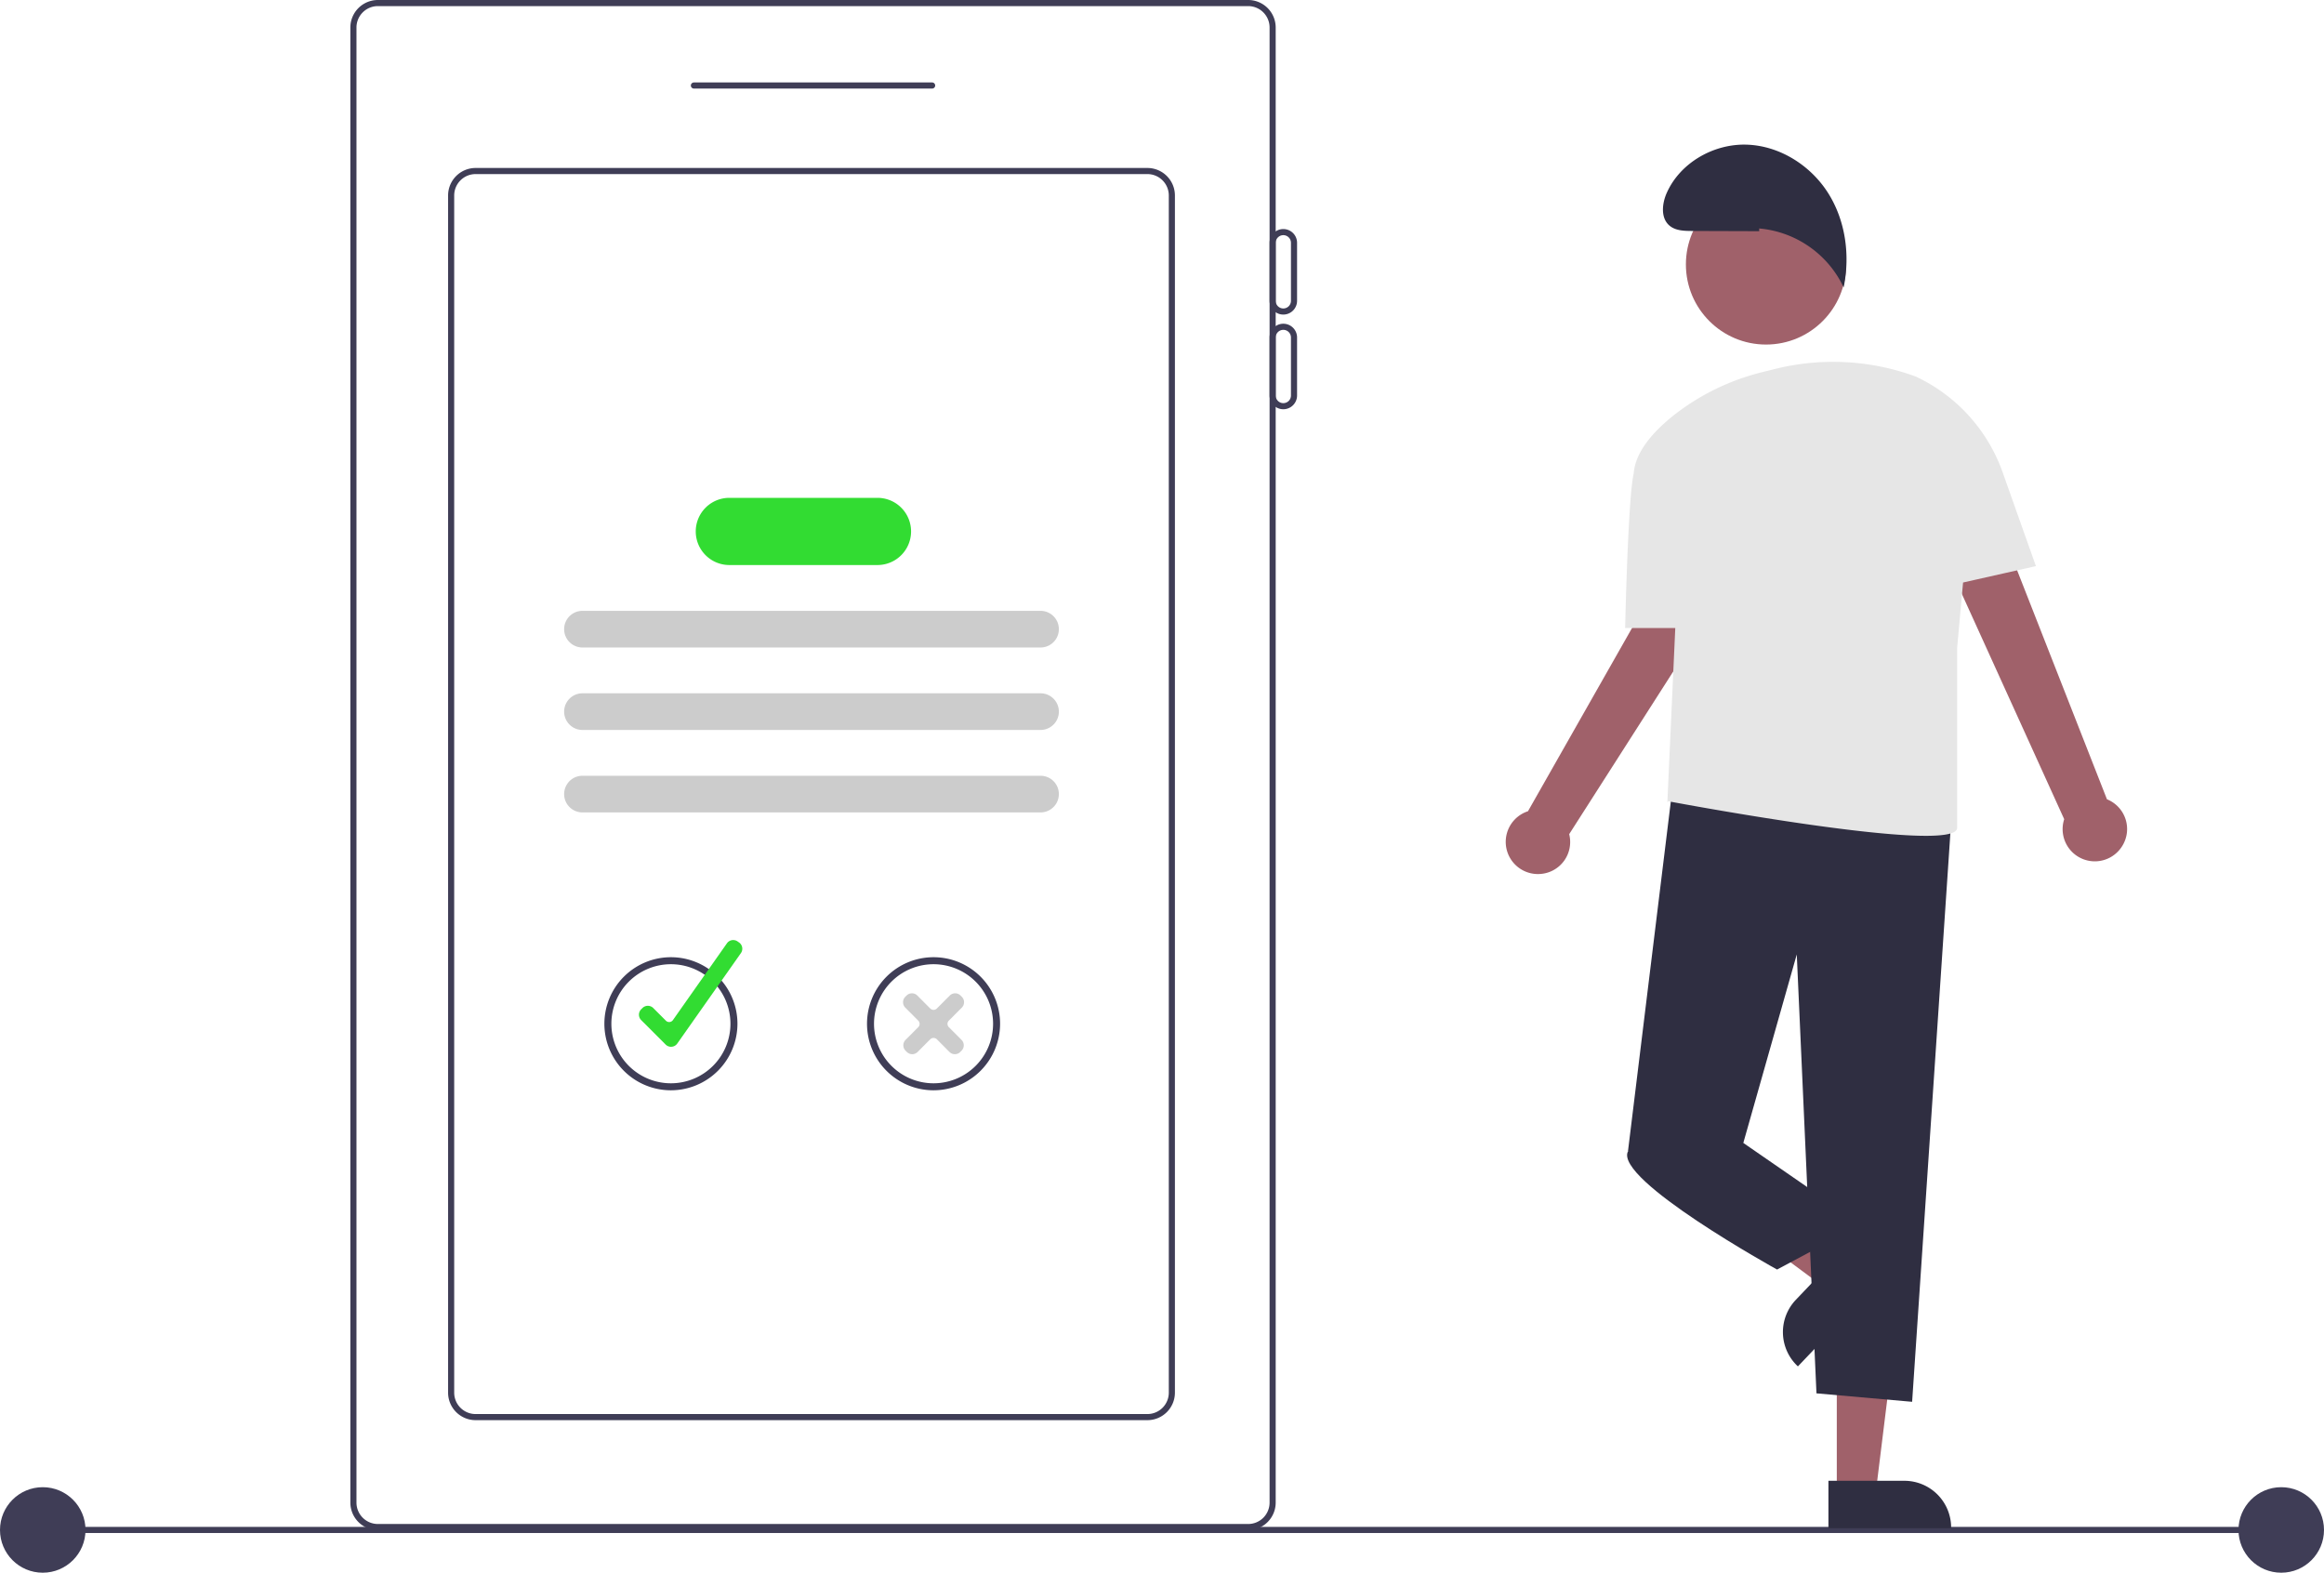 <svg id="a2a4c36d-e551-4dae-8e9c-72e78cf779d5" data-name="Layer 1" xmlns="http://www.w3.org/2000/svg" width="761" height="514.949" viewBox="0 0 761 514.949"><rect x="13.553" y="499.949" width="727.447" height="2" fill="#3f3d56"/><circle cx="14" cy="500.949" r="14" fill="#3f3d56"/><circle cx="747" cy="500.949" r="14" fill="#3f3d56"/><path d="M628.228,693.526h-285a9.01,9.01,0,0,1-9-9v-483a9.01,9.01,0,0,1,9-9h285a9.01,9.01,0,0,1,9,9v483A9.01,9.01,0,0,1,628.228,693.526Zm-285-499a7.008,7.008,0,0,0-7,7v483a7.008,7.008,0,0,0,7,7h285a7.008,7.008,0,0,0,7-7v-483a7.008,7.008,0,0,0-7-7Z" transform="translate(-219.5 -192.526)" fill="#3f3d56"/><path d="M524.728,221.526h-78a1,1,0,0,1,0-2h78a1,1,0,0,1,0,2Z" transform="translate(-219.5 -192.526)" fill="#3f3d56"/><path d="M595.228,657.526h-220a9.01,9.01,0,0,1-9-9v-392a9.01,9.01,0,0,1,9-9h220a9.01,9.01,0,0,1,9,9v392A9.01,9.01,0,0,1,595.228,657.526Zm-220-408a7.008,7.008,0,0,0-7,7v392a7.008,7.008,0,0,0,7,7h220a7.008,7.008,0,0,0,7-7v-392a7.008,7.008,0,0,0-7-7Z" transform="translate(-219.5 -192.526)" fill="#3f3d56"/><path d="M639.728,295.526a4.505,4.505,0,0,1-4.5-4.5v-19a4.5,4.5,0,0,1,9,0v19A4.505,4.505,0,0,1,639.728,295.526Zm0-26a2.503,2.503,0,0,0-2.5,2.5v19a2.5,2.5,0,0,0,5,0v-19A2.503,2.503,0,0,0,639.728,269.526Z" transform="translate(-219.5 -192.526)" fill="#3f3d56"/><path d="M639.728,326.526a4.505,4.505,0,0,1-4.5-4.5v-19a4.5,4.5,0,0,1,9,0v19A4.505,4.505,0,0,1,639.728,326.526Zm0-26a2.503,2.503,0,0,0-2.5,2.5v19a2.5,2.5,0,0,0,5,0v-19A2.503,2.503,0,0,0,639.728,300.526Z" transform="translate(-219.5 -192.526)" fill="#3f3d56"/><path d="M560.228,404.533h-150a6,6,0,0,1,0-12h150a6,6,0,0,1,0,12Z" transform="translate(-219.5 -192.526)" fill="#ccc"/><path d="M560.228,431.533h-150a6,6,0,0,1,0-12h150a6,6,0,0,1,0,12Z" transform="translate(-219.5 -192.526)" fill="#ccc"/><path d="M560.228,458.533h-150a6,6,0,0,1,0-12h150a6,6,0,0,1,0,12Z" transform="translate(-219.5 -192.526)" fill="#ccc"/><path d="M506.831,377.533H458.326a11,11,0,0,1,0-22h48.505a11,11,0,0,1,0,22Z" transform="translate(-219.5 -192.526)" fill="#32dc32"/><path d="M439.192,549.518a21.787,21.787,0,1,1,21.787-21.787h0A21.812,21.812,0,0,1,439.192,549.518Zm0-41.28a19.494,19.494,0,1,0,19.494,19.494,19.494,19.494,0,0,0-19.494-19.494Z" transform="translate(-219.5 -192.526)" fill="#3f3d56"/><path d="M439.229,535.273a2.495,2.495,0,0,1-1.766-.733l-8.005-8.006a2.498,2.498,0,0,1,0-3.535l.414-.415a2.505,2.505,0,0,1,3.536,0l4.15,4.149a1.501,1.501,0,0,0,2.288-.197l17.697-25.15a2.502,2.502,0,0,1,3.483-.605l.481.339a2.5,2.5,0,0,1,.605,3.483l-20.837,29.609a2.493,2.493,0,0,1-1.83,1.052C439.373,535.27,439.301,535.273,439.229,535.273Z" transform="translate(-219.5 -192.526)" fill="#32dc32"/><path d="M525.193,549.518a21.787,21.787,0,1,1,21.787-21.787h0A21.812,21.812,0,0,1,525.193,549.518Zm0-41.28a19.494,19.494,0,1,0,19.494,19.494,19.494,19.494,0,0,0-19.494-19.494Z" transform="translate(-219.5 -192.526)" fill="#3f3d56"/><path d="M532.174,537.696h-.004a2.48,2.48,0,0,1-1.767-.735l-4.148-4.159a1.537,1.537,0,0,0-2.125-.001l-4.148,4.161a2.483,2.483,0,0,1-1.767.734h-.004a2.48,2.48,0,0,1-1.765-.73l-.415-.412a2.504,2.504,0,0,1-.006-3.535l4.167-4.181a1.502,1.502,0,0,0-0-2.117L515.931,522.443a2.502,2.502,0,0,1,.005-3.534l.416-.414a2.48,2.48,0,0,1,1.765-.729h.004a2.48,2.48,0,0,1,1.767.735l4.244,4.257a1.539,1.539,0,0,0,2.125,0l4.244-4.257a2.48,2.48,0,0,1,1.767-.735h.004a2.48,2.48,0,0,1,1.765.73l.415.413a2.502,2.502,0,0,1,.005,3.534l-4.262,4.276a1.503,1.503,0,0,0,0,2.118l4.167,4.181a2.502,2.502,0,0,1-.005,3.534l-.416.414A2.48,2.48,0,0,1,532.174,537.696Z" transform="translate(-219.5 -192.526)" fill="#ccc"/><polygon points="601.462 488.504 614.247 488.504 620.332 439.191 601.462 439.191 601.462 488.504" fill="#a0616a"/><path d="M818.223,677.376h40.181a0,0,0,0,1,0,0v15.524a0,0,0,0,1,0,0H833.532a15.309,15.309,0,0,1-15.309-15.309v-.215A0,0,0,0,1,818.223,677.376Z" transform="translate(1457.126 1177.752) rotate(-180)" fill="#2f2e41"/><polygon points="605.956 412.091 597.137 421.348 557.236 391.74 570.251 378.078 605.956 412.091" fill="#a0616a"/><path d="M811.682,612.252h24.871a0,0,0,0,1,0,0v15.524a0,0,0,0,1,0,0H796.373a0,0,0,0,1,0,0v-.215A15.309,15.309,0,0,1,811.682,612.252Z" transform="translate(-415.11 591.004) rotate(-46.39)" fill="#2f2e41"/><path d="M914.445,469.515a10.486,10.486,0,0,0-5.017-15.277L859.233,326.309l-19.566,11.715,55.76,122.728a10.543,10.543,0,0,0,19.018,8.763Z" transform="translate(-219.5 -192.526)" fill="#a0616a"/><path d="M723.92,478.685a10.486,10.486,0,0,0,9.417-13.034L807.388,349.885l-20.973-8.954L719.842,458.147a10.543,10.543,0,0,0,4.079,20.538Z" transform="translate(-219.5 -192.526)" fill="#a0616a"/><path d="M858.739,456.705l-13.108,194.806L814.307,648.747l-6.449-143.721L790.353,566.752l-37.773,2.764L767.531,447.492Z" transform="translate(-219.5 -192.526)" fill="#2f2e41"/><path d="M784.826,557.539l5.528,9.213,38.694,26.717-27.639,14.741s-53.435-29.481-48.828-38.694Z" transform="translate(-219.5 -192.526)" fill="#2f2e41"/><path d="M886.168,377.887l-10.904-30.73a54.861,54.861,0,0,0-28.383-31.312h0a78.504,78.504,0,0,0-46.074-2.522q-1.881.467-3.968.985a76.695,76.695,0,0,0-29.082,14.048c-6.719,5.297-12.764,12.004-13.302,19.218-.004.016-.01.029-.013.045-1.861,8.157-2.782,50.536-2.782,50.536H768.075l-2.596,57.12.21-.414s94.683,17.918,94.683,8.705v-58.962l1.941-21.35Z" transform="translate(-219.5 -192.526)" fill="#e6e6e6"/><circle cx="578.291" cy="86.577" r="26.239" fill="#a0616a"/><path d="M795.552,268.222l-22.065-.07c-2.563-.008-5.362-.099-7.315-1.759-2.941-2.501-2.448-7.221-.873-10.746,4.386-9.816,15.273-16.05,26.02-15.761s20.923,6.65,26.713,15.709,7.354,20.5,5.173,31.027a33.828,33.828,0,0,0-27.66-19.287Z" transform="translate(-219.5 -192.526)" fill="#2f2e41"/></svg>